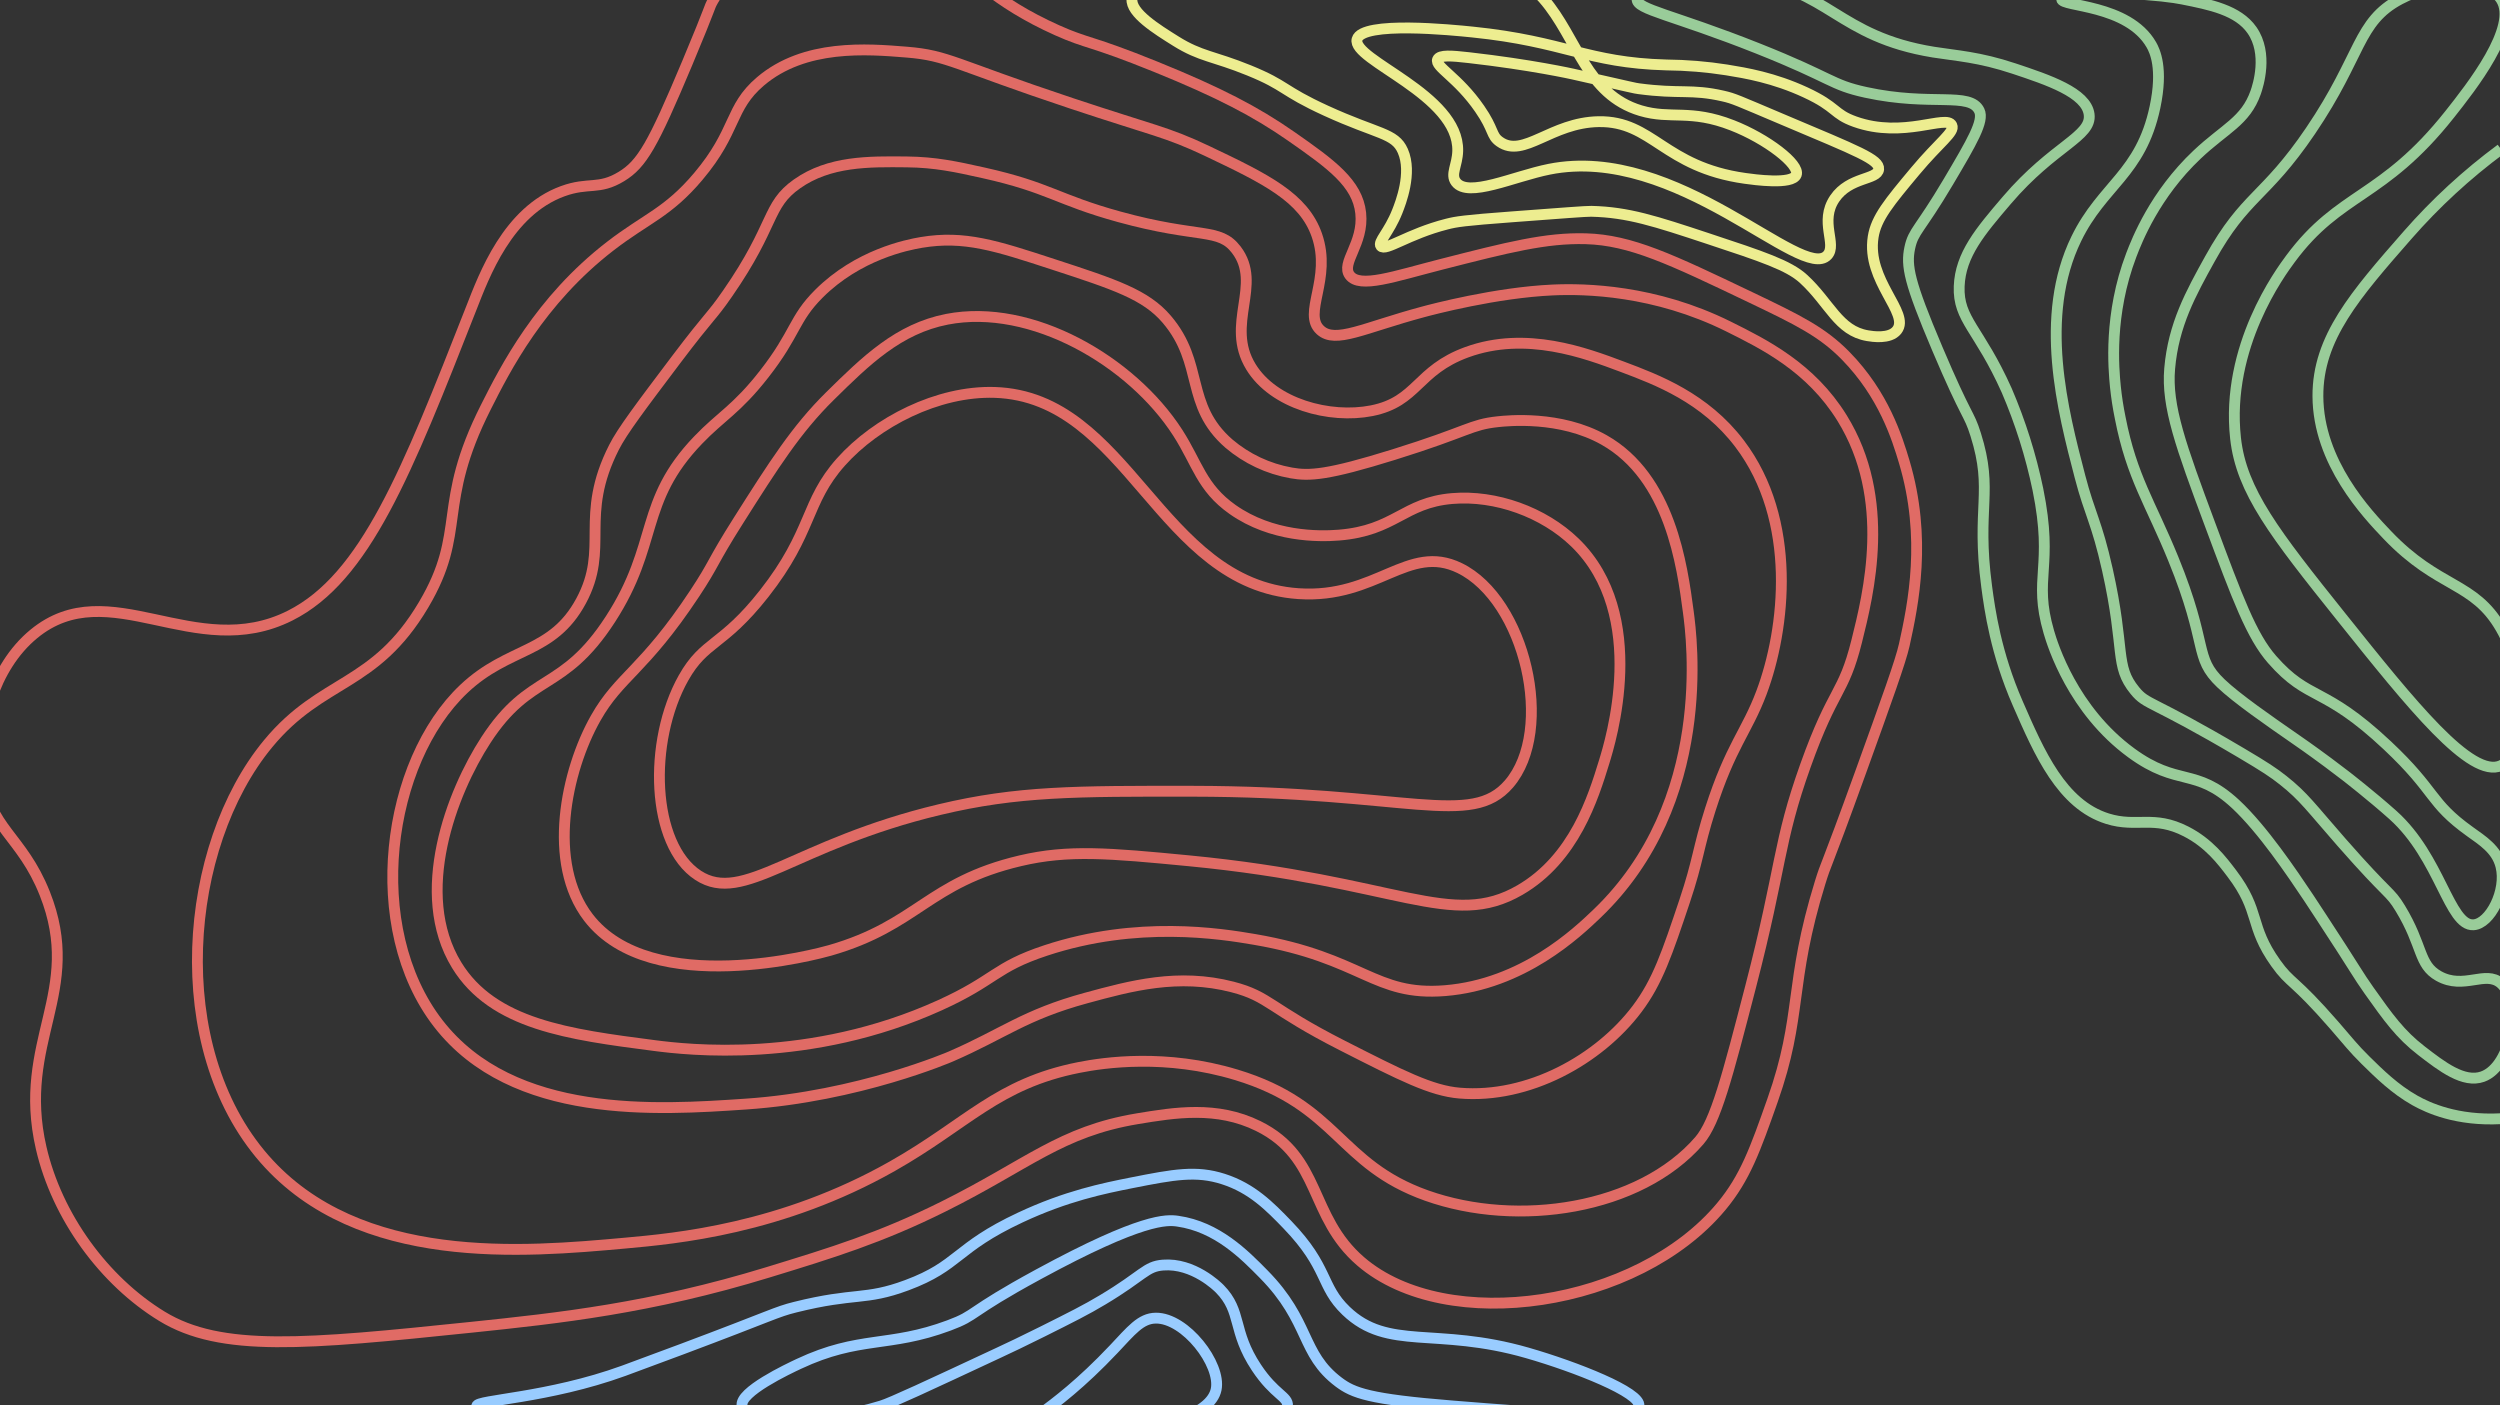 <svg width="1153" height="648" viewBox="0 0 1153 648" fill="none" xmlns="http://www.w3.org/2000/svg">
<rect x="0" y="0" width="1153" height="648" fill="#333333" stroke="none"/>
<g clip-path="url(#clip0)">
<path d="M352.399 273.797C374.885 245.202 371.289 231.609 387.85 213.047C404.2 194.703 432.493 180.14 458.752 180.984C520.665 182.975 534.465 269.434 598.868 273.797C634.909 276.235 649.377 250.433 673.146 261.984C703.372 276.674 717.384 336.597 695.936 361.547C678.379 381.965 649.039 365.04 549.912 364.922C496.111 364.863 469.218 364.829 433.43 373.359C366.225 389.39 342.903 417.327 322.013 403.734C300.278 389.593 298.733 341.938 315.26 312.609C324.967 295.371 333.146 298.274 352.399 273.797Z" stroke="#E06B65" stroke-width="5" stroke-miterlimit="10"/>
<path d="M340.583 240.047C356.772 214.498 367.23 197.994 382.786 182.672C399.271 166.438 414.354 151.588 436.807 147.234C475.735 139.691 521.948 166.582 543.159 199.547C552.301 213.756 554.056 224.817 568.481 234.984C586.511 247.691 608.153 247.548 617.438 246.797C643.536 244.696 647.166 231.846 669.77 229.922C689.825 228.234 711.881 236.199 726.323 250.172C760.837 283.576 742.638 342.343 739.828 351.422C734.763 367.909 726.044 395.955 701 410.484C669.415 428.811 645.072 406.325 548.224 396.984C511.498 393.441 492.676 391.779 470.569 396.984C427.969 407.017 423.217 426.71 382.786 438.328C378.329 439.611 300.464 461.034 271.369 423.141C252.048 397.972 260.995 355.447 274.745 331.172C285.718 311.766 296.817 309.327 320.325 273.797C329.745 259.563 328.09 259.757 340.583 240.047Z" stroke="#E06B65" stroke-width="5" stroke-miterlimit="10"/>
<path d="M322.013 202.922C332.522 191.953 339.739 188.764 352.4 172.547C367.137 153.706 365.905 147.192 377.722 135.422C395.667 117.518 418.187 112.928 424.99 111.797C444.766 108.515 459.318 113.274 485.763 121.922C514.191 131.203 528.405 135.869 538.095 147.235C555.534 167.687 546.283 186.756 566.794 204.61C574.992 211.575 584.897 216.234 595.492 218.11C603.882 219.603 612.255 219.173 642.76 209.672C677.561 198.83 678.017 195.851 690.872 194.485C694.983 194.046 719.57 191.439 739.828 202.922C770.392 220.219 775.794 260.753 778.655 282.235C780.208 293.878 790.337 369.934 736.452 421.453C727.513 430.001 702.436 453.98 666.394 456.891C633.678 459.532 628.639 441.847 578.611 433.266C562.902 430.574 524.531 424.423 482.387 438.328C458.668 446.158 459.276 451.913 433.431 463.641C373.502 490.818 316.763 484.152 301.756 482.203C262.363 477.082 227.385 472.534 210.596 445.078C190.431 412.096 208.385 365.454 224.101 341.297C244.68 309.657 259.383 319.714 281.498 285.61C304.035 250.856 294.513 231.542 322.013 202.922Z" stroke="#E06B65" stroke-width="5" stroke-miterlimit="10"/>
<path d="M311.885 165.797C327.922 144.577 327.702 146.686 335.518 135.422C357.684 103.461 353.43 94.787 367.593 84.797C382.508 74.284 400.605 74.478 418.237 74.672C431.363 74.815 440.791 76.857 453.688 79.734C483.906 86.484 487.586 92.121 516.15 99.984C553.289 110.228 562.253 104.828 570.17 115.172C582.468 131.245 564.878 149.47 576.923 169.172C587.364 186.249 613.218 193.269 632.631 189.422C653.784 185.203 653.387 170.859 676.523 162.422C703.862 152.483 731.286 162.793 748.269 169.172C764.196 175.163 786.252 183.431 802.289 204.609C829.08 239.903 823.391 290.022 812.418 319.359C805.615 337.517 798.162 343.98 788.784 373.359C783.137 391.078 783.272 396.74 776.967 415.547C768.873 439.687 764.483 452.765 755.021 465.328C737.456 488.641 704.934 506.815 673.147 504.141C660.114 503.044 646.449 496.1 619.126 482.203C585.304 465.007 585.566 459.633 568.482 455.203C543.413 448.698 521.4 454.697 500.956 460.266C472.384 468.053 462.804 476.719 438.495 487.266C438.495 487.266 396.097 505.659 343.959 509.203C303.334 511.962 236.593 516.493 202.155 472.078C167.717 427.663 178.395 351.262 213.972 317.672C234.711 298.088 254.699 301.826 267.993 277.172C281.287 252.518 266.845 238.469 283.186 206.297C286.984 198.788 295.299 187.793 311.885 165.797Z" stroke="#E06B65" stroke-width="5" stroke-miterlimit="10"/>
<path d="M281.497 113.485C298.117 100.676 307.95 98.086 322.012 81.422C339.907 60.219 336.277 49.832 350.711 37.547C371.103 20.191 399.92 22.554 418.236 24.047C437.321 25.608 439.726 29.531 494.203 47.672C532.017 60.269 538.094 60.784 556.664 69.609C583.995 82.595 601.239 91.083 607.308 108.422C614.398 128.672 600.446 144.594 608.996 152.297C615.977 158.591 628.874 151.217 656.264 143.86C660.485 142.712 690.027 134.907 716.193 133.735C730.838 133.076 763.123 133.659 797.224 150.61C813.725 158.819 835.106 169.442 849.556 192.797C872.701 230.192 861.787 273.797 856.309 295.735C850.071 320.667 845.657 316.744 832.675 353.11C819.887 388.944 821.888 399.145 807.353 455.203C796.599 496.674 791.223 517.413 783.719 526.078C756.253 557.803 699.945 566.317 657.952 551.391C617.133 536.878 617.285 509.98 570.169 495.703C537.731 485.874 509.236 490.016 497.579 492.328C459.9 499.795 446.141 518.274 411.484 537.891C360.358 566.831 311.47 571.236 288.25 573.328C242.003 577.496 165.623 584.381 121.968 534.516C76.692 482.794 84.474 390.412 123.656 342.985C148.598 312.795 172.738 317.2 195.402 278.86C215.592 244.713 200.981 233.525 224.1 187.735C232.963 170.142 248.891 138.628 281.497 113.485Z" stroke="#E06B65" stroke-width="5" stroke-miterlimit="10"/>
<path d="M259.551 88.172C271.47 83.826 276.137 87.758 286.562 81.422C296.108 75.625 301.071 66.934 316.948 29.109C328.588 1.367 326.807 3.923 328.765 0.422C340.582 -20.79 368.926 -48.052 397.979 -46.828C429.758 -45.487 430.898 -11.391 487.45 13.922C502.019 20.444 502.449 18.41 533.03 30.797C562.151 42.609 579.268 51.536 595.491 62.859C613.884 75.701 626.097 84.484 627.566 98.297C629.068 112.421 618.205 121.23 622.502 126.984C627.119 133.16 642.962 127.473 664.705 121.922C695.547 114.041 712.986 109.594 731.387 110.109C752.109 110.691 770.526 119.5 807.353 137.109C829.248 147.58 840.407 153.039 851.245 164.109C868.759 182.005 874.946 201.951 878.255 213.047C888.73 248.214 882.382 278.716 878.255 297.422C876.617 304.838 870.388 322.16 857.997 356.484C841.116 403.202 842.559 396.984 839.428 407.109C824.867 454.3 831.434 467.952 817.482 507.515C809.548 530.018 804.905 543.164 793.848 556.453C755.198 602.859 667.296 615.954 627.566 581.765C603.51 561.06 609.638 533.807 580.298 519.328C561.188 509.903 541.699 513.126 524.589 515.953C489.071 521.859 474.215 536.996 435.118 556.453C406.107 570.898 383.731 577.749 354.087 586.828C300.261 603.315 257.939 607.922 217.348 612.14C140.782 620.08 101.938 623.717 74.7 607.078C48.01 590.777 26.301 561.119 18.991 529.453C7.579 479.992 38.683 457.574 20.679 412.172C9.993 385.231 -5.318 382.134 -8.019 356.484C-10.214 335.627 -3.233 307.876 15.615 292.359C50.365 263.764 89.893 306.011 133.785 283.922C168.501 266.448 187.552 217.974 217.348 142.172C223.29 127.043 234.128 97.444 259.551 88.172Z" stroke="#E06B65" stroke-width="5" stroke-miterlimit="10"/>
<path d="M219.881 648.422C219.881 645.646 252.8 644.862 287.643 632.205C289.525 631.522 300.506 627.472 314.417 622.266C356.966 606.328 357.692 605.121 366.749 602.86C394.519 595.924 398.824 599.966 418.237 592.735C442.496 583.698 440.462 575.615 470.57 561.516C491.747 551.602 508.713 548.126 522.058 545.485C541.472 541.646 551.702 539.747 564.262 543.797C577.37 548.016 585.574 556.344 593.804 564.891C612.88 584.702 608.896 593.106 620.814 604.547C640.228 623.177 662.174 611.803 704.377 623.953C726.711 630.374 757.047 642.33 755.866 648.422C754.54 655.223 714.506 652.008 669.77 648.422C631.407 645.343 624.115 642.465 617.438 637.453C599.881 624.257 604.422 609.61 582.831 587.672C573.884 578.568 561.333 565.794 543.16 563.203C538.154 562.486 526.793 561.702 479.01 587.672C445.492 605.889 451.021 606.319 437.651 611.297C409.797 621.675 396.494 615.862 368.437 629.016C363.82 631.184 340.667 642.035 342.271 648.422C344.069 655.603 377.275 657.476 406.42 648.422C411.274 646.912 427.666 639.259 460.441 623.953C465.337 621.667 472.038 618.52 480.699 614.174C494.204 607.424 500.956 604.049 508.553 599.485C527.561 588.119 528.355 584.086 536.407 583.453C550.41 582.348 561.628 593.46 562.573 594.422C572.947 604.986 568.186 613.685 579.455 630.703C587.896 643.444 594.159 643.993 593.804 648.422C592.293 667.559 473.625 680.417 468.882 663.61C467.092 657.265 483.611 654.016 513.617 622.266C521.737 613.668 526.101 608.015 533.031 607.922C546.68 607.737 563.282 629.21 560.885 640.828C551.288 687.395 219.813 657.282 219.881 648.422Z" stroke="#99CCFF" stroke-width="5" stroke-miterlimit="10"/>
<path d="M1153.42 68.766C1137.69 80.405 1123.26 93.7 1110.38 108.422C1086.33 135.886 1068.92 155.765 1069.02 182.672C1069.12 213.283 1091.81 237.068 1101.09 246.797C1124.87 271.721 1140.88 268.068 1153.42 289.828C1167.16 313.664 1165.16 347.886 1153.42 353.109C1139.59 359.26 1112.25 325.088 1079.99 284.766C1049.17 246.24 1033.7 226.488 1031.03 202.078C1026.41 159.84 1051.84 125.482 1056.35 119.391C1079.14 88.552 1098.83 91.834 1129.79 52.734C1139.5 40.466 1161.86 12.234 1153.42 -0.422C1146.99 -10.091 1123.61 -9.197 1107 -0.422C1087.1 10.091 1089.36 25.355 1065.64 60.328C1044.47 91.547 1035.56 89.859 1019.22 119.391C1010.42 135.278 1002.39 149.766 1000.65 170.016C999.152 187.363 1005.82 205.723 1019.22 241.734C1032.02 276.142 1038.42 293.338 1047.91 304.172C1065.06 323.721 1071.32 315.832 1101.09 343.828C1123.96 365.335 1120.18 369.908 1139.07 383.484C1144.85 387.636 1151.46 391.702 1153.42 399.516C1156.28 410.839 1148.36 426.085 1140.76 426.516C1129.55 427.14 1125.48 395.449 1103.62 375.891C1093.67 366.989 1081.89 357.876 1081.89 357.876C1078.28 355.092 1074.76 352.468 1073.79 351.742C1065.78 345.794 1059.74 341.617 1058.04 340.453C1046.37 332.361 1031.58 322.118 1024.28 315.141C1011.55 302.982 1018.79 298.139 1002.33 257.766C991.775 231.871 983.216 220.168 977.856 192.797C976.872 188.039 976.128 183.235 975.628 178.402C974.784 169.881 972.53 145.057 982.921 117.703C985.546 110.801 993.809 89.716 1013.31 71.297C1026.13 59.181 1035.62 55.949 1040.32 42.609C1041.4 39.547 1046.17 24.73 1038.63 13.922C1032.16 4.641 1019.22 2.109 1006.55 -0.422C1004.35 -0.861 1001.7 -1.266 997.025 -1.797C976.481 -3.991 951.218 -3.628 950.846 -0.422C950.441 3.122 981.41 1.865 992.206 20.672C993.792 23.431 997.692 31.413 993.894 49.359C987.344 80.291 969.661 85.311 957.599 110.109C940.084 146.121 951.302 189.16 959.287 219.797C963.862 237.355 966.959 240.519 971.948 262.828C980.279 300.105 975.13 306.931 984.609 318.516C990.239 325.401 991.522 322.338 1033.57 347.203C1044.63 353.751 1048.48 356.29 1052.98 359.859C1062.58 367.453 1065.78 372.347 1079.99 388.547C1102.25 413.935 1101.93 410.594 1107 418.922C1117.59 436.311 1115.3 444.85 1124.72 450.141C1136.36 456.671 1146.26 447.272 1153.42 453.516C1163.21 462.046 1158.66 491.67 1144.98 496.547C1136.27 499.652 1126.21 491.881 1116.82 484.633C1106.96 477.039 1101.51 469.361 1092.65 456.891C1087.34 449.415 1086.74 447.609 1070.7 423.141C1067.56 418.34 1065.99 415.943 1064.64 413.918C1057.04 402.561 1043.53 382.455 1031.03 370.828C1012.46 353.616 1004.72 363.167 982.921 347.203C956.037 327.527 946.693 297.548 944.938 291.516C937.544 266.136 947.259 261.984 939.873 225.703C936.622 210.075 931.815 194.812 925.524 180.141C912.745 151.554 902.996 147.521 903.578 132.047C904.127 117.45 913.353 106.65 925.524 92.391C947.2 66.994 964.841 63.079 963.507 52.734C962.216 42.744 944.524 36.846 928.9 31.64C912.652 26.224 902.287 25.734 891.761 24.047C847.262 16.824 843.438 -5.434 804.822 -9.703C780.023 -12.445 755.469 -6.151 755.022 -0.422C754.642 4.387 771.431 6.733 810.731 22.359C845.456 36.163 844.265 39.066 860.531 42.609C890.748 49.191 908.584 42.154 912.863 51.047C915.125 55.746 909.622 65.213 898.514 83.953C885.22 106.388 882.477 106.388 880.788 114.328C879.041 122.605 880.459 130.098 893.449 160.734C907.436 193.733 907.875 189.928 911.175 200.391C919.497 226.732 911.377 233.769 916.239 270.422C917.683 281.289 920.46 301.227 930.589 324.422C940.641 347.465 950.897 370.971 971.948 377.578C985.563 381.847 993.193 375.764 1008.24 383.484C1018.7 388.851 1024.69 396.74 1029.34 402.891C1042.78 420.609 1037.1 426.701 1049.6 444.234C1056.58 454.03 1057.65 451.136 1076.61 472.922C1083.05 480.321 1085.25 483.317 1090.96 488.953C1097.22 495.121 1104.53 502.326 1113.75 507.516C1119.87 510.958 1133.11 517.033 1153.42 515.953" stroke="#99CC99" stroke-width="5" stroke-miterlimit="10"/>
<path opacity="0.91" d="M522.058 -0.422C521.501 5.982 533.343 13.382 542.316 18.984C553.863 26.198 559.484 25.734 576.079 32.484C593.559 39.605 590.976 41.622 611.529 51.047C635.569 62.066 643.283 61.231 646.98 69.609C651.446 79.734 645.892 93.799 644.448 97.453C640.591 107.224 635.358 111.611 636.852 113.484C638.928 116.083 649.217 107.958 667.238 103.359C671.636 102.237 674.978 101.672 697.625 99.984C720.271 98.297 731.522 97.394 733.92 97.453C750.919 97.866 763.26 101.942 787.94 110.109C812.621 118.277 824.986 122.36 831.832 128.672C843.927 139.809 847.81 152.575 861.374 154.828C863.434 155.174 871.571 156.515 874.879 152.297C881.05 144.416 860.707 129.515 863.906 109.265C865.291 100.49 871.301 93.285 883.32 78.891C894.487 65.509 901.687 60.927 900.201 57.797C897.762 52.641 877.859 64.133 855.466 56.109C845.396 52.506 847.523 49.503 832.676 42.609C818.107 35.859 805.159 33.674 796.313 32.248C787.119 30.806 777.832 30.039 768.527 29.953C731.607 28.924 722.103 19.161 679.055 14.765C670.184 13.863 628.191 9.576 625.879 18.14C623.287 27.717 672.936 43.588 672.303 69.609C672.142 76.224 668.808 80.401 671.458 83.953C677.038 91.429 698.047 81.337 714.506 78.047C773.532 66.234 831.123 130.401 842.805 117.703C847.413 112.691 838.914 102.229 846.181 91.547C853.052 81.422 865.932 83.05 866.439 78.047C866.886 73.575 856.875 69.778 822.547 55.266C801.015 46.161 799.706 45.436 794.693 44.297C779.964 40.922 774.756 43.453 755.865 40.922C753.595 40.618 754.346 40.677 725.479 34.172C725.479 34.172 706.352 29.869 677.367 26.578C669.45 25.684 663.963 25.236 663.018 27.422C661.583 30.721 672.378 35.598 682.431 50.203C689.184 59.948 687.563 62.48 691.716 65.391C702.689 73.119 715.35 56.455 737.296 56.109C762.247 55.721 767.336 76.992 804.822 82.266C808.797 82.822 826.708 85.345 828.456 80.578C830.203 75.811 814.841 64.015 798.913 57.797C779.499 50.203 770.62 55.173 756.71 51.047C731.539 43.58 727.471 17.516 711.974 -0.422C664.984 -54.844 523.907 -21.727 522.058 -0.422Z" stroke="#FFFF99" stroke-width="5" stroke-miterlimit="10"/>
</g>
<defs>
<clipPath id="clip0">
<rect width="1153" height="648" fill="white"/>
</clipPath>
</defs>
</svg>
